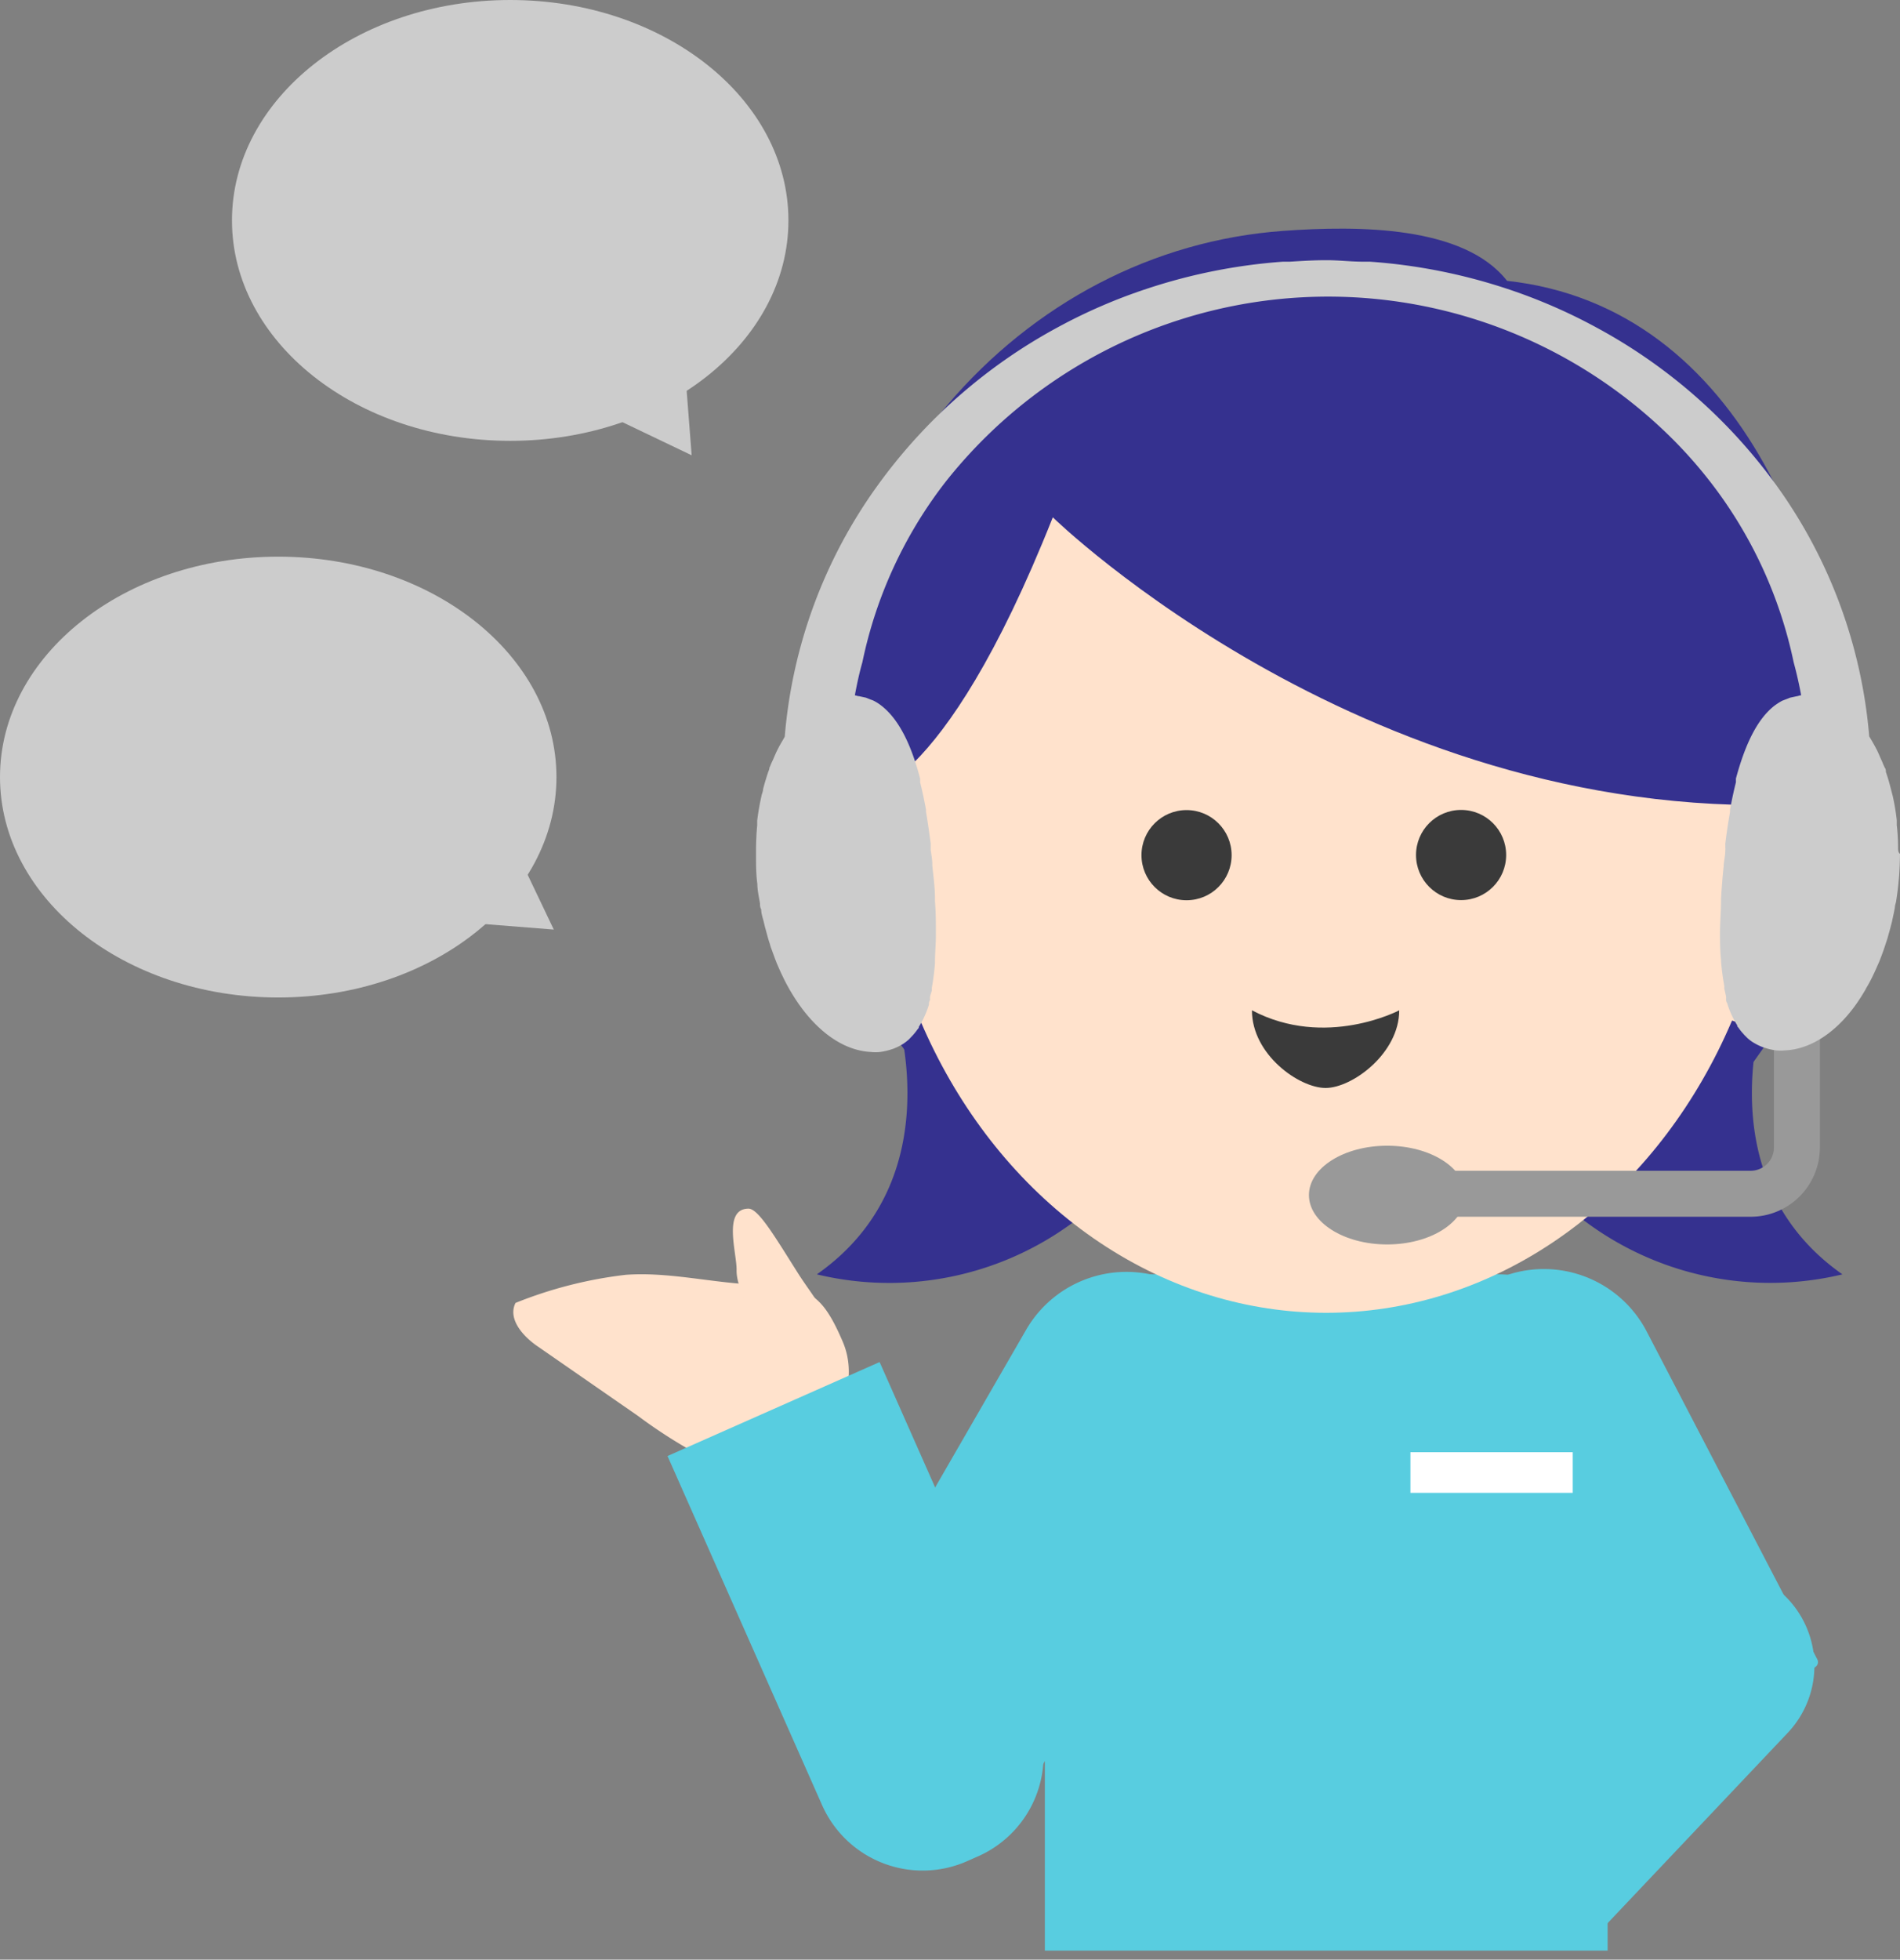 <svg id="レイヤー_1" data-name="レイヤー 1" xmlns="http://www.w3.org/2000/svg" width="129" height="133" viewBox="0 0 129 133"><rect x="0" y="0" width="129" height="133" fill="#808080" stroke="none"/><defs><style>.cls-1{fill:#58cde0;}.cls-2{fill:#35318f;}.cls-3{fill:#ffe2cc;}.cls-4{fill:#3a3a3a;}.cls-5{fill:#fff;}.cls-6{fill:none;stroke:#999;stroke-miterlimit:10;stroke-width:3.12px;}.cls-7{fill:#999;}.cls-8{fill:#ccc;}</style></defs><path class="cls-1" d="M64.61,85.13H79.55a.4.4,0,0,1,.4.4v25.1a7.87,7.87,0,0,1-7.87,7.87h0a7.87,7.87,0,0,1-7.87-7.87V85.54A.4.4,0,0,1,64.61,85.13Z" transform="translate(83.59 226.04) rotate(-150)"/><path class="cls-1" d="M101.42,85.13h14.94a.4.4,0,0,1,.4.4v25.1a7.87,7.87,0,0,1-7.87,7.87h0a7.87,7.87,0,0,1-7.87-7.87V85.54a.4.4,0,0,1,.4-.4Z" transform="translate(252.49 141.85) rotate(152.5)"/><path class="cls-2" d="M60.46,67.34s4.73,12.33-5,19.15A21,21,0,0,0,74.9,81.24S73.06,72.32,60.46,67.34Z"/><path class="cls-2" d="M120.09,67.34s-4.72,12.33,5,19.15a21,21,0,0,1-19.42-5.25S107.5,72.32,120.09,67.34Z"/><path class="cls-1" d="M78.35,86.49h23.39a7.41,7.41,0,0,1,7.41,7.41v38.49a0,0,0,0,1,0,0H70.94a0,0,0,0,1,0,0V93.89A7.41,7.41,0,0,1,78.35,86.49Z"/><path class="cls-2" d="M125.22,54.61c0,11.53-8.72,22.56-13.9,24s-21.82-.38-21.82-.38-15.32,4-19.83,1.18S54.86,65.66,54.86,54.61c0-21.74,14.51-37.66,32.27-38.94,5.1-.37,12.27-.35,15.19,3.39C118.32,20.81,125.22,38.59,125.22,54.61Z"/><ellipse class="cls-3" cx="90.04" cy="53.59" rx="30.71" ry="35.51"/><circle class="cls-3" cx="59.81" cy="62.02" r="7.71"/><circle class="cls-3" cx="120.24" cy="62.02" r="7.71"/><g id="女子ol2"><circle class="cls-4" cx="80.56" cy="58.04" r="3.06"/><circle class="cls-4" cx="99.2" cy="58.03" r="3.06"/><path class="cls-4" d="M90,73.84c1.82,0,5-2.36,5-5.27,0,0-5,2.64-10,0C85,71.58,88.21,73.84,90,73.84Z"/></g><path class="cls-2" d="M58.36,54s5.51.27,13.12-18.89c0,0,21.78,21.26,51.7,19.42,0,0,4.72-16-14.17-31s-37.79-2.1-42,2.36S55.74,42.41,58.36,54Z"/><rect class="cls-5" x="95.76" y="98.56" width="11.02" height="2.76"/><path class="cls-3" d="M42.5,86.52A28.94,28.94,0,0,0,35,88.43c-.56,1.13.58,2.34,1.58,3l6.74,4.67a33.85,33.85,0,0,0,6.19,3.67c4.37,1.81,9.62-4.19,7.72-8.68-1.5-3.52-2.47-3.74-5.85-3.9C48.39,87.09,45.47,86.31,42.5,86.52Z"/><path class="cls-3" d="M56.61,91.54c.06-1.94-1.4-3.5-2.42-5.11-1.59-2.51-2.68-4.37-3.36-4.4-1.78,0-.8,3-.82,4.17s.86,2.51,1.4,3.57.21.61,1.42.91a12.33,12.33,0,0,0,3.69.16"/><path class="cls-1" d="M51.41,94.19H67.16a0,0,0,0,1,0,0v25.91a7.47,7.47,0,0,1-7.47,7.47h-.81a7.47,7.47,0,0,1-7.47-7.47V94.19A0,0,0,0,1,51.41,94.19Z" transform="translate(-39.83 33.52) rotate(-23.89)"/><path class="cls-1" d="M103.63,104h15.74a0,0,0,0,1,0,0v18.59a6.62,6.62,0,0,1-6.62,6.62h-2.51a6.62,6.62,0,0,1-6.62-6.62V104A0,0,0,0,1,103.63,104Z" transform="translate(112.35 277.87) rotate(-136.57)"/><path class="cls-6" d="M122,68v9.9a3.14,3.14,0,0,1-3.12,3.12H91.45"/><ellipse class="cls-7" cx="94.18" cy="81.11" rx="5.31" ry="3.35"/><path class="cls-8" d="M128.87,57.53q0-.78-.09-1.53c0-.11,0-.22,0-.33a14.54,14.54,0,0,0-.28-1.67l-.12-.46c-.1-.4-.21-.78-.34-1.15,0-.1,0-.21-.09-.31a1.42,1.42,0,0,0-.08-.18c-.06-.17-.14-.33-.21-.49s-.16-.38-.25-.55-.23-.43-.35-.63l-.15-.25a33.93,33.93,0,0,0-6.33-17.08,36.41,36.41,0,0,0-12.26-10.71,36.92,36.92,0,0,0-6-2.59A38.05,38.05,0,0,0,93,17.76l-.47,0c-.8,0-1.61-.1-2.43-.1H90c-.81,0-1.62.05-2.42.1l-.47,0a38,38,0,0,0-9.25,1.84,36.81,36.81,0,0,0-6,2.59A36.41,36.41,0,0,0,59.62,32.9,33.84,33.84,0,0,0,53.28,50l-.14.25c-.12.2-.24.41-.35.63s-.17.36-.25.55-.15.32-.22.49a1.42,1.42,0,0,1-.08.18c0,.1-.05.21-.09.31-.12.37-.24.75-.34,1.15,0,.15-.08.3-.11.46-.12.54-.22,1.09-.29,1.67,0,.11,0,.22,0,.33-.05.5-.07,1-.08,1.53,0,.17,0,.34,0,.51,0,.63,0,1.27.09,1.93,0,.45.11.89.18,1.33,0,.13,0,.26.08.39,0,.3.11.59.18.88s.07.3.11.44.14.53.22.79.09.28.13.43l.27.74.15.39c.11.25.21.49.33.74l.15.31c.13.27.27.52.41.77l.12.2c1.44,2.4,3.38,3.91,5.41,4a2.71,2.71,0,0,0,.57,0,4.1,4.1,0,0,0,.73-.16l.19-.06a3.88,3.88,0,0,0,.58-.28l.1-.06a3.85,3.85,0,0,0,.34-.26,1.14,1.14,0,0,0,.11-.11l.19-.2a4.31,4.31,0,0,0,.32-.4l.09-.11,0-.06a6.26,6.26,0,0,0,.69-1.52c0-.09,0-.2.07-.29a.88.88,0,0,0,0-.15c0-.18.09-.35.13-.54a.36.36,0,0,1,0-.1.09.09,0,0,1,0,0,.25.25,0,0,1,0-.08,16.18,16.18,0,0,0,.21-1.67s0-.07,0-.1c0-.6.07-1.24.06-1.9v-.08c0-.68,0-1.37-.06-2.09V61c0-.72-.1-1.47-.18-2.23v0s0-.05,0-.08c0-.35-.07-.7-.11-1l0-.17s0-.09,0-.13,0-.09,0-.14c-.1-.74-.2-1.46-.32-2.15l0-.15c-.12-.65-.25-1.27-.4-1.86a.94.94,0,0,0,0-.16.29.29,0,0,0,0-.09h0c-.59-2.26-1.42-4-2.62-4.94a3.2,3.2,0,0,0-.53-.34c-.1-.05-.22-.08-.33-.13l-.2-.08-.47-.1c-.1,0-.19-.05-.28-.06.14-.75.3-1.51.51-2.24a29.83,29.83,0,0,1,5.66-12.26,33.12,33.12,0,0,1,49.5-2.74,31.16,31.16,0,0,1,2.4,2.74,30,30,0,0,1,5.67,12.26c.2.73.37,1.49.51,2.24-.1,0-.19.05-.28.06l-.47.1-.2.08-.34.13a4.32,4.32,0,0,0-.53.34c-1.19.93-2,2.68-2.61,4.94h0l0,.09,0,.16c-.15.59-.28,1.21-.4,1.86l0,.15c-.12.69-.23,1.41-.32,2.15a.68.68,0,0,0,0,.14s0,.09,0,.13a1,1,0,0,1,0,.17c0,.34-.08.69-.11,1a.22.22,0,0,0,0,.08v0c-.08.76-.14,1.51-.18,2.23v.07c0,.72-.06,1.41-.07,2.09v.08c0,.66,0,1.3.07,1.9v.1a16.11,16.11,0,0,0,.22,1.67.25.25,0,0,1,0,.08s0,0,0,0,0,.07,0,.1l.12.54a.88.88,0,0,1,0,.15c0,.09,0,.2.07.29a6.26,6.26,0,0,0,.69,1.52l0,.06a.87.87,0,0,0,.09.11,3.12,3.12,0,0,0,.32.4,1.8,1.8,0,0,0,.19.2,1.14,1.14,0,0,0,.11.11,2.78,2.78,0,0,0,.34.26l.1.06a3.88,3.88,0,0,0,.58.28l.19.06a4,4,0,0,0,.72.16,2.81,2.81,0,0,0,.58,0c2-.07,4-1.58,5.41-4a1.28,1.28,0,0,0,.11-.2c.15-.25.29-.5.42-.77l.15-.31.33-.74.15-.39c.09-.24.18-.49.26-.74s.1-.29.14-.43.15-.52.22-.79.08-.29.11-.44.13-.58.18-.88c0-.13.05-.26.08-.39.07-.44.13-.88.17-1.33.07-.66.09-1.3.1-1.93C128.88,57.87,128.87,57.7,128.87,57.53Z"/><ellipse class="cls-8" cx="34.64" cy="14.96" rx="18.89" ry="14.96"/><polygon class="cls-8" points="46.96 30.9 36.92 26.1 46.1 19.8 46.96 30.9"/><ellipse class="cls-8" cx="18.89" cy="52.74" rx="18.89" ry="14.96"/><polygon class="cls-8" points="37.6 63.09 26.51 62.21 32.81 53.05 37.6 63.09"/></svg>